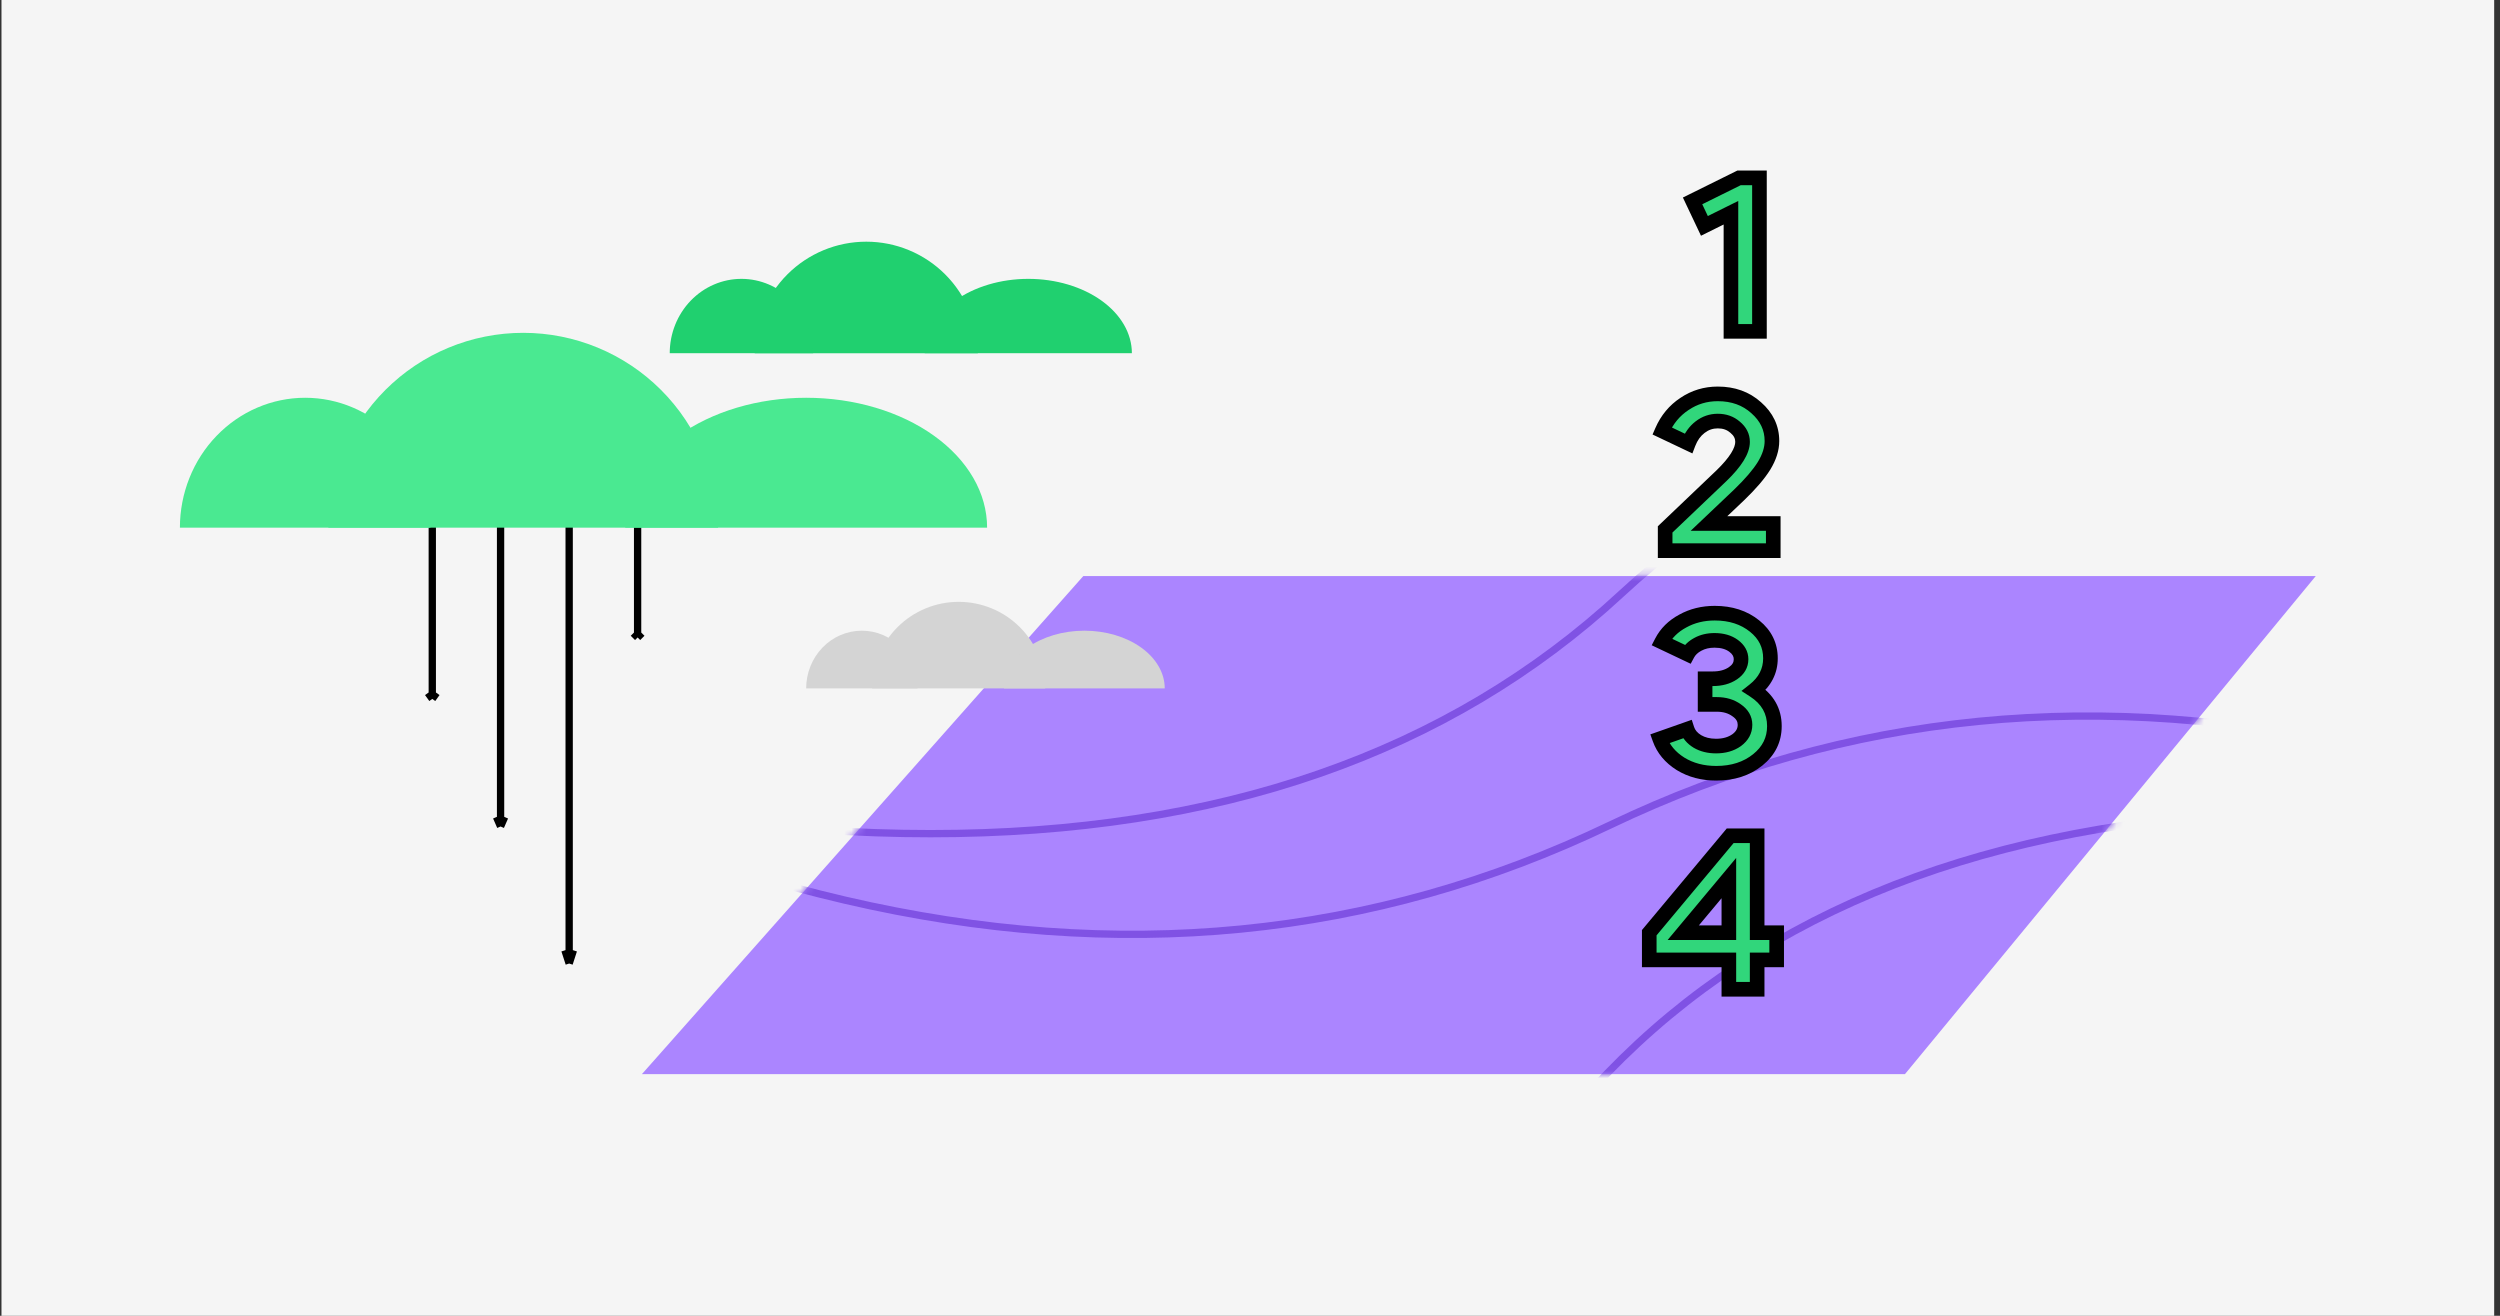 <svg width="342" height="180" viewBox="0 0 342 180" fill="none" xmlns="http://www.w3.org/2000/svg">
<rect x="0" y="0" width="342" height="180" fill="#333333" stroke="none"/>
<rect width="341" height="180" transform="translate(0.203)" fill="#F5F5F5"/>
<path d="M148.196 78.805L87.811 146.942H260.596L316.796 78.805H148.196Z" fill="#AB85FF"/>
<mask id="mask0" mask-type="alpha" maskUnits="userSpaceOnUse" x="87" y="78" width="230" height="69">
<path d="M148.196 78.805L87.811 146.942H260.596L316.796 78.805H148.196Z" fill="#AB85FF"/>
</mask>
<g mask="url(#mask0)">
<path d="M458.002 81.238C347.767 37.494 269.027 37.494 221.784 81.238C174.54 124.982 95.801 124.982 -14.434 81.238" stroke="#8052E4"/>
<path d="M444.194 165.01C359.686 99.209 285.027 81.835 220.217 112.888C155.407 143.941 80.748 126.567 -3.76 60.766" stroke="#8052E4"/>
<path d="M453.343 136.089C338.499 98.496 260.003 102.792 217.855 148.978C175.707 195.165 97.211 199.461 -17.633 161.867" stroke="#8052E4"/>
</g>
<path d="M68.478 65.871L68.478 113.064M68.478 113.064L67.913 111.771M68.478 113.064L69.043 111.771" stroke="black"/>
<path d="M77.862 65.871L77.862 131.812M77.862 131.812L77.277 130.005M77.862 131.812L78.447 130.005" stroke="black"/>
<path d="M59.136 65.871L59.136 95.609M59.136 95.609L58.55 94.794M59.136 95.609L59.721 94.794" stroke="black"/>
<path d="M87.225 65.871V87.205M87.225 87.205L86.64 86.62M87.225 87.205L87.811 86.62" stroke="black"/>
<path d="M142.987 94.172C142.987 91.032 141.739 88.02 139.519 85.8C137.298 83.579 134.287 82.332 131.147 82.332C128.007 82.332 124.995 83.579 122.775 85.8C120.554 88.02 119.307 91.032 119.307 94.172L131.147 94.172H142.987Z" fill="#D4D4D4"/>
<path d="M125.508 94.171C125.508 92.077 124.706 90.07 123.279 88.589C121.851 87.109 119.915 86.277 117.897 86.277C115.878 86.277 113.942 87.109 112.515 88.589C111.087 90.07 110.285 92.077 110.285 94.171L117.897 94.171H125.508Z" fill="#D4D4D4"/>
<path d="M159.336 94.171C159.336 92.077 158.178 90.07 156.116 88.589C154.054 87.109 151.258 86.277 148.342 86.277C145.426 86.277 142.63 87.109 140.568 88.589C138.506 90.07 137.348 92.077 137.348 94.171L148.342 94.171H159.336Z" fill="#D4D4D4"/>
<path d="M98.229 72.186C98.229 65.117 95.421 58.337 90.422 53.338C85.423 48.34 78.644 45.531 71.574 45.531C64.505 45.531 57.725 48.34 52.727 53.338C47.728 58.337 44.92 65.117 44.92 72.186L71.574 72.186H98.229Z" fill="#4AE991"/>
<path d="M58.881 72.184C58.881 67.471 57.076 62.951 53.862 59.619C50.649 56.286 46.291 54.414 41.746 54.414C37.202 54.414 32.843 56.286 29.63 59.619C26.417 62.951 24.611 67.471 24.611 72.184L41.746 72.184H58.881Z" fill="#4AE991"/>
<path d="M135.036 72.184C135.036 67.471 132.429 62.951 127.787 59.619C123.145 56.286 116.85 54.414 110.286 54.414C103.721 54.414 97.426 56.286 92.784 59.619C88.143 62.951 85.535 67.471 85.535 72.184L110.286 72.184H135.036Z" fill="#4AE991"/>
<path d="M133.767 48.323C133.767 44.276 132.159 40.394 129.297 37.532C126.436 34.67 122.554 33.062 118.507 33.062C114.459 33.062 110.578 34.67 107.716 37.532C104.854 40.394 103.246 44.276 103.246 48.323L118.507 48.323H133.767Z" fill="#20D06F"/>
<path d="M111.24 48.322C111.24 45.624 110.206 43.036 108.366 41.128C106.527 39.22 104.031 38.148 101.429 38.148C98.828 38.148 96.332 39.22 94.493 41.128C92.653 43.036 91.619 45.624 91.619 48.322L101.429 48.322H111.24Z" fill="#20D06F"/>
<path d="M154.841 48.322C154.841 45.624 153.348 43.036 150.691 41.128C148.033 39.22 144.429 38.148 140.67 38.148C136.912 38.148 133.308 39.22 130.65 41.128C127.993 43.036 126.5 45.624 126.5 48.322L140.67 48.322H154.841Z" fill="#20D06F"/>
<path d="M236.793 29.102L233.163 30.902L231.543 27.482L237.903 24.332H240.693V45.332H236.793V29.102ZM238.382 60.452C238.382 59.672 238.042 59.002 237.362 58.442C236.722 57.882 235.932 57.602 234.992 57.602C234.092 57.602 233.282 57.882 232.562 58.442C231.862 58.982 231.332 59.722 230.972 60.662L227.372 58.952C228.052 57.392 229.072 56.162 230.432 55.262C231.792 54.342 233.312 53.882 234.992 53.882C237.092 53.882 238.842 54.512 240.242 55.772C241.682 57.032 242.402 58.552 242.402 60.332C242.402 61.412 242.042 62.542 241.322 63.722C240.602 64.882 239.462 66.212 237.902 67.712L233.792 71.612H242.582V75.332H227.792V72.422L235.502 65.072C237.422 63.212 238.382 61.672 238.382 60.452ZM238.177 90.182C238.177 89.462 237.837 88.852 237.157 88.352C236.477 87.852 235.607 87.602 234.547 87.602C233.687 87.602 232.927 87.782 232.267 88.142C231.627 88.482 231.157 88.932 230.857 89.492L227.317 87.812C227.937 86.612 228.897 85.662 230.197 84.962C231.497 84.242 232.957 83.882 234.577 83.882C236.757 83.882 238.577 84.472 240.037 85.652C241.477 86.812 242.197 88.282 242.197 90.062C242.197 91.802 241.447 93.262 239.947 94.442C241.807 95.642 242.737 97.272 242.737 99.332C242.737 101.192 241.977 102.732 240.457 103.952C238.937 105.172 237.047 105.782 234.787 105.782C232.927 105.782 231.297 105.352 229.897 104.492C228.497 103.612 227.547 102.472 227.047 101.072L230.797 99.752C231.017 100.432 231.487 100.992 232.207 101.432C232.927 101.852 233.777 102.062 234.757 102.062C235.877 102.062 236.817 101.792 237.577 101.252C238.337 100.692 238.717 99.992 238.717 99.152C238.717 98.352 238.337 97.692 237.577 97.172C236.837 96.632 235.927 96.362 234.847 96.362H233.257V92.852H234.337C235.417 92.852 236.327 92.602 237.067 92.102C237.807 91.602 238.177 90.962 238.177 90.182ZM236.508 135.332V131.312H225.618V127.592L236.688 114.332H240.378V127.592H243.048V131.312H240.378V135.332H236.508ZM236.508 120.122L230.268 127.592H236.508V120.122Z" fill="#31D67B"/>
<path d="M236.793 29.102H237.793V27.49L236.349 28.206L236.793 29.102ZM233.163 30.902L232.259 31.33L232.695 32.25L233.607 31.798L233.163 30.902ZM231.543 27.482L231.099 26.586L230.219 27.022L230.639 27.91L231.543 27.482ZM237.903 24.332V23.332H237.669L237.459 23.436L237.903 24.332ZM240.693 24.332H241.693V23.332H240.693V24.332ZM240.693 45.332V46.332H241.693V45.332H240.693ZM236.793 45.332H235.793V46.332H236.793V45.332ZM236.349 28.206L232.719 30.006L233.607 31.798L237.237 29.998L236.349 28.206ZM234.067 30.474L232.447 27.054L230.639 27.91L232.259 31.33L234.067 30.474ZM231.987 28.378L238.347 25.228L237.459 23.436L231.099 26.586L231.987 28.378ZM237.903 25.332H240.693V23.332H237.903V25.332ZM239.693 24.332V45.332H241.693V24.332H239.693ZM240.693 44.332H236.793V46.332H240.693V44.332ZM237.793 45.332V29.102H235.793V45.332H237.793ZM237.362 58.442L236.704 59.195L236.715 59.205L236.727 59.214L237.362 58.442ZM232.562 58.442L233.173 59.234L233.176 59.231L232.562 58.442ZM230.972 60.662L230.543 61.565L231.52 62.029L231.906 61.02L230.972 60.662ZM227.372 58.952L226.456 58.552L226.069 59.44L226.943 59.855L227.372 58.952ZM230.432 55.262L230.984 56.096L230.993 56.09L230.432 55.262ZM240.242 55.772L239.573 56.515L239.584 56.525L240.242 55.772ZM241.322 63.722L242.172 64.249L242.176 64.243L241.322 63.722ZM237.902 67.712L238.591 68.437L238.596 68.433L237.902 67.712ZM233.792 71.612L233.104 70.887L231.286 72.612H233.792V71.612ZM242.582 71.612H243.582V70.612H242.582V71.612ZM242.582 75.332V76.332H243.582V75.332H242.582ZM227.792 75.332H226.792V76.332H227.792V75.332ZM227.792 72.422L227.102 71.698L226.792 71.994V72.422H227.792ZM235.502 65.072L236.193 65.796L236.198 65.79L235.502 65.072ZM239.382 60.452C239.382 59.332 238.875 58.392 237.998 57.67L236.727 59.214C237.21 59.612 237.382 60.012 237.382 60.452H239.382ZM238.021 57.69C237.179 56.953 236.147 56.602 234.992 56.602V58.602C235.718 58.602 236.266 58.811 236.704 59.195L238.021 57.69ZM234.992 56.602C233.867 56.602 232.842 56.958 231.949 57.653L233.176 59.231C233.723 58.806 234.318 58.602 234.992 58.602V56.602ZM231.952 57.65C231.087 58.317 230.455 59.217 230.039 60.304L231.906 61.02C232.21 60.227 232.638 59.647 233.173 59.234L231.952 57.65ZM231.402 59.759L227.802 58.049L226.943 59.855L230.543 61.565L231.402 59.759ZM228.289 59.352C228.896 57.961 229.793 56.885 230.984 56.096L229.881 54.428C228.352 55.439 227.209 56.824 226.456 58.552L228.289 59.352ZM230.993 56.09C232.183 55.285 233.507 54.882 234.992 54.882V52.882C233.118 52.882 231.402 53.399 229.872 54.434L230.993 56.09ZM234.992 54.882C236.876 54.882 238.379 55.44 239.574 56.515L240.911 55.029C239.306 53.584 237.309 52.882 234.992 52.882V54.882ZM239.584 56.525C240.825 57.611 241.402 58.864 241.402 60.332H243.402C243.402 58.24 242.54 56.453 240.901 55.02L239.584 56.525ZM241.402 60.332C241.402 61.183 241.12 62.135 240.469 63.201L242.176 64.243C242.965 62.949 243.402 61.641 243.402 60.332H241.402ZM240.473 63.195C239.815 64.255 238.74 65.519 237.209 66.991L238.596 68.433C240.185 66.905 241.39 65.509 242.172 64.249L240.473 63.195ZM237.214 66.987L233.104 70.887L234.481 72.337L238.591 68.437L237.214 66.987ZM233.792 72.612H242.582V70.612H233.792V72.612ZM241.582 71.612V75.332H243.582V71.612H241.582ZM242.582 74.332H227.792V76.332H242.582V74.332ZM228.792 75.332V72.422H226.792V75.332H228.792ZM228.482 73.146L236.192 65.796L234.812 64.348L227.102 71.698L228.482 73.146ZM236.198 65.79C237.192 64.828 237.973 63.914 238.511 63.051C239.045 62.195 239.382 61.319 239.382 60.452H237.382C237.382 60.805 237.24 61.309 236.814 61.993C236.392 62.67 235.733 63.456 234.807 64.354L236.198 65.79ZM237.157 88.352L237.749 87.546H237.749L237.157 88.352ZM232.267 88.142L232.736 89.025L232.746 89.02L232.267 88.142ZM230.857 89.492L230.428 90.395L231.288 90.804L231.738 89.964L230.857 89.492ZM227.317 87.812L226.428 87.353L225.953 88.272L226.888 88.716L227.317 87.812ZM230.197 84.962L230.671 85.843L230.681 85.837L230.197 84.962ZM240.037 85.652L239.408 86.43L239.409 86.431L240.037 85.652ZM239.947 94.442L239.328 93.656L238.227 94.523L239.405 95.282L239.947 94.442ZM240.457 103.952L239.831 103.172L240.457 103.952ZM229.897 104.492L229.364 105.339L229.373 105.344L229.897 104.492ZM227.047 101.072L226.715 100.129L225.767 100.462L226.105 101.408L227.047 101.072ZM230.797 99.752L231.748 99.444L231.432 98.468L230.465 98.809L230.797 99.752ZM232.207 101.432L231.685 102.285L231.694 102.291L231.703 102.296L232.207 101.432ZM237.577 101.252L238.156 102.067L238.163 102.062L238.17 102.057L237.577 101.252ZM237.577 97.172L236.987 97.98L236.999 97.989L237.012 97.997L237.577 97.172ZM233.257 96.362H232.257V97.362H233.257V96.362ZM233.257 92.852V91.852H232.257V92.852H233.257ZM239.177 90.182C239.177 89.086 238.635 88.198 237.749 87.546L236.564 89.158C237.038 89.506 237.177 89.838 237.177 90.182H239.177ZM237.749 87.546C236.858 86.891 235.765 86.602 234.547 86.602V88.602C235.449 88.602 236.096 88.813 236.564 89.158L237.749 87.546ZM234.547 86.602C233.544 86.602 232.615 86.813 231.788 87.264L232.746 89.02C233.239 88.751 233.83 88.602 234.547 88.602V86.602ZM231.798 87.259C231.008 87.678 230.382 88.261 229.975 89.02L231.738 89.964C231.932 89.603 232.246 89.286 232.736 89.025L231.798 87.259ZM231.285 88.589L227.745 86.909L226.888 88.716L230.428 90.395L231.285 88.589ZM228.205 88.271C228.724 87.267 229.531 86.456 230.671 85.843L229.723 84.082C228.262 84.868 227.149 85.957 226.428 87.353L228.205 88.271ZM230.681 85.837C231.82 85.206 233.111 84.882 234.577 84.882V82.882C232.803 82.882 231.174 83.278 229.712 84.087L230.681 85.837ZM234.577 84.882C236.567 84.882 238.154 85.416 239.408 86.43L240.665 84.874C238.999 83.528 236.947 82.882 234.577 82.882V84.882ZM239.409 86.431C240.624 87.409 241.197 88.598 241.197 90.062H243.197C243.197 87.966 242.329 86.215 240.664 84.873L239.409 86.431ZM241.197 90.062C241.197 91.463 240.614 92.645 239.328 93.656L240.565 95.228C242.279 93.879 243.197 92.141 243.197 90.062H241.197ZM239.405 95.282C241.005 96.315 241.737 97.641 241.737 99.332H243.737C243.737 96.903 242.609 94.969 240.489 93.602L239.405 95.282ZM241.737 99.332C241.737 100.872 241.127 102.131 239.831 103.172L241.083 104.732C242.826 103.333 243.737 101.512 243.737 99.332H241.737ZM239.831 103.172C238.516 104.228 236.857 104.782 234.787 104.782V106.782C237.236 106.782 239.358 106.117 241.083 104.732L239.831 103.172ZM234.787 104.782C233.086 104.782 231.643 104.391 230.42 103.64L229.373 105.344C230.951 106.313 232.767 106.782 234.787 106.782V104.782ZM230.429 103.645C229.196 102.871 228.404 101.901 227.988 100.736L226.105 101.408C226.689 103.043 227.797 104.354 229.365 105.339L230.429 103.645ZM227.379 102.015L231.129 100.695L230.465 98.809L226.715 100.129L227.379 102.015ZM229.845 100.06C230.152 101.007 230.8 101.744 231.685 102.285L232.728 100.579C232.173 100.24 231.882 99.857 231.748 99.444L229.845 100.06ZM231.703 102.296C232.601 102.82 233.631 103.062 234.757 103.062V101.062C233.922 101.062 233.253 100.884 232.711 100.568L231.703 102.296ZM234.757 103.062C236.042 103.062 237.195 102.75 238.156 102.067L236.997 100.437C236.438 100.834 235.712 101.062 234.757 101.062V103.062ZM238.17 102.057C239.149 101.335 239.717 100.352 239.717 99.152H237.717C237.717 99.632 237.524 100.049 236.983 100.447L238.17 102.057ZM239.717 99.152C239.717 97.968 239.126 97.02 238.141 96.347L237.012 97.997C237.547 98.364 237.717 98.736 237.717 99.152H239.717ZM238.166 96.364C237.226 95.678 236.1 95.362 234.847 95.362V97.362C235.754 97.362 236.447 97.586 236.987 97.98L238.166 96.364ZM234.847 95.362H233.257V97.362H234.847V95.362ZM234.257 96.362V92.852H232.257V96.362H234.257ZM233.257 93.852H234.337V91.852H233.257V93.852ZM234.337 93.852C235.574 93.852 236.689 93.564 237.627 92.931L236.507 91.273C235.964 91.64 235.259 91.852 234.337 91.852V93.852ZM237.627 92.931C238.595 92.276 239.177 91.347 239.177 90.182H237.177C237.177 90.578 237.018 90.928 236.507 91.273L237.627 92.931ZM236.508 135.332H235.508V136.332H236.508V135.332ZM236.508 131.312H237.508V130.312H236.508V131.312ZM225.618 131.312H224.618V132.312H225.618V131.312ZM225.618 127.592L224.851 126.951L224.618 127.229V127.592H225.618ZM236.688 114.332V113.332H236.22L235.921 113.691L236.688 114.332ZM240.378 114.332H241.378V113.332H240.378V114.332ZM240.378 127.592H239.378V128.592H240.378V127.592ZM243.048 127.592H244.048V126.592H243.048V127.592ZM243.048 131.312V132.312H244.048V131.312H243.048ZM240.378 131.312V130.312H239.378V131.312H240.378ZM240.378 135.332V136.332H241.378V135.332H240.378ZM236.508 120.122H237.508V117.365L235.741 119.481L236.508 120.122ZM230.268 127.592L229.501 126.951L228.13 128.592H230.268V127.592ZM236.508 127.592V128.592H237.508V127.592H236.508ZM237.508 135.332V131.312H235.508V135.332H237.508ZM236.508 130.312H225.618V132.312H236.508V130.312ZM226.618 131.312V127.592H224.618V131.312H226.618ZM226.386 128.233L237.456 114.973L235.921 113.691L224.851 126.951L226.386 128.233ZM236.688 115.332H240.378V113.332H236.688V115.332ZM239.378 114.332V127.592H241.378V114.332H239.378ZM240.378 128.592H243.048V126.592H240.378V128.592ZM242.048 127.592V131.312H244.048V127.592H242.048ZM243.048 130.312H240.378V132.312H243.048V130.312ZM239.378 131.312V135.332H241.378V131.312H239.378ZM240.378 134.332H236.508V136.332H240.378V134.332ZM235.741 119.481L229.501 126.951L231.036 128.233L237.276 120.763L235.741 119.481ZM230.268 128.592H236.508V126.592H230.268V128.592ZM237.508 127.592V120.122H235.508V127.592H237.508Z" fill="black"/>
</svg>
